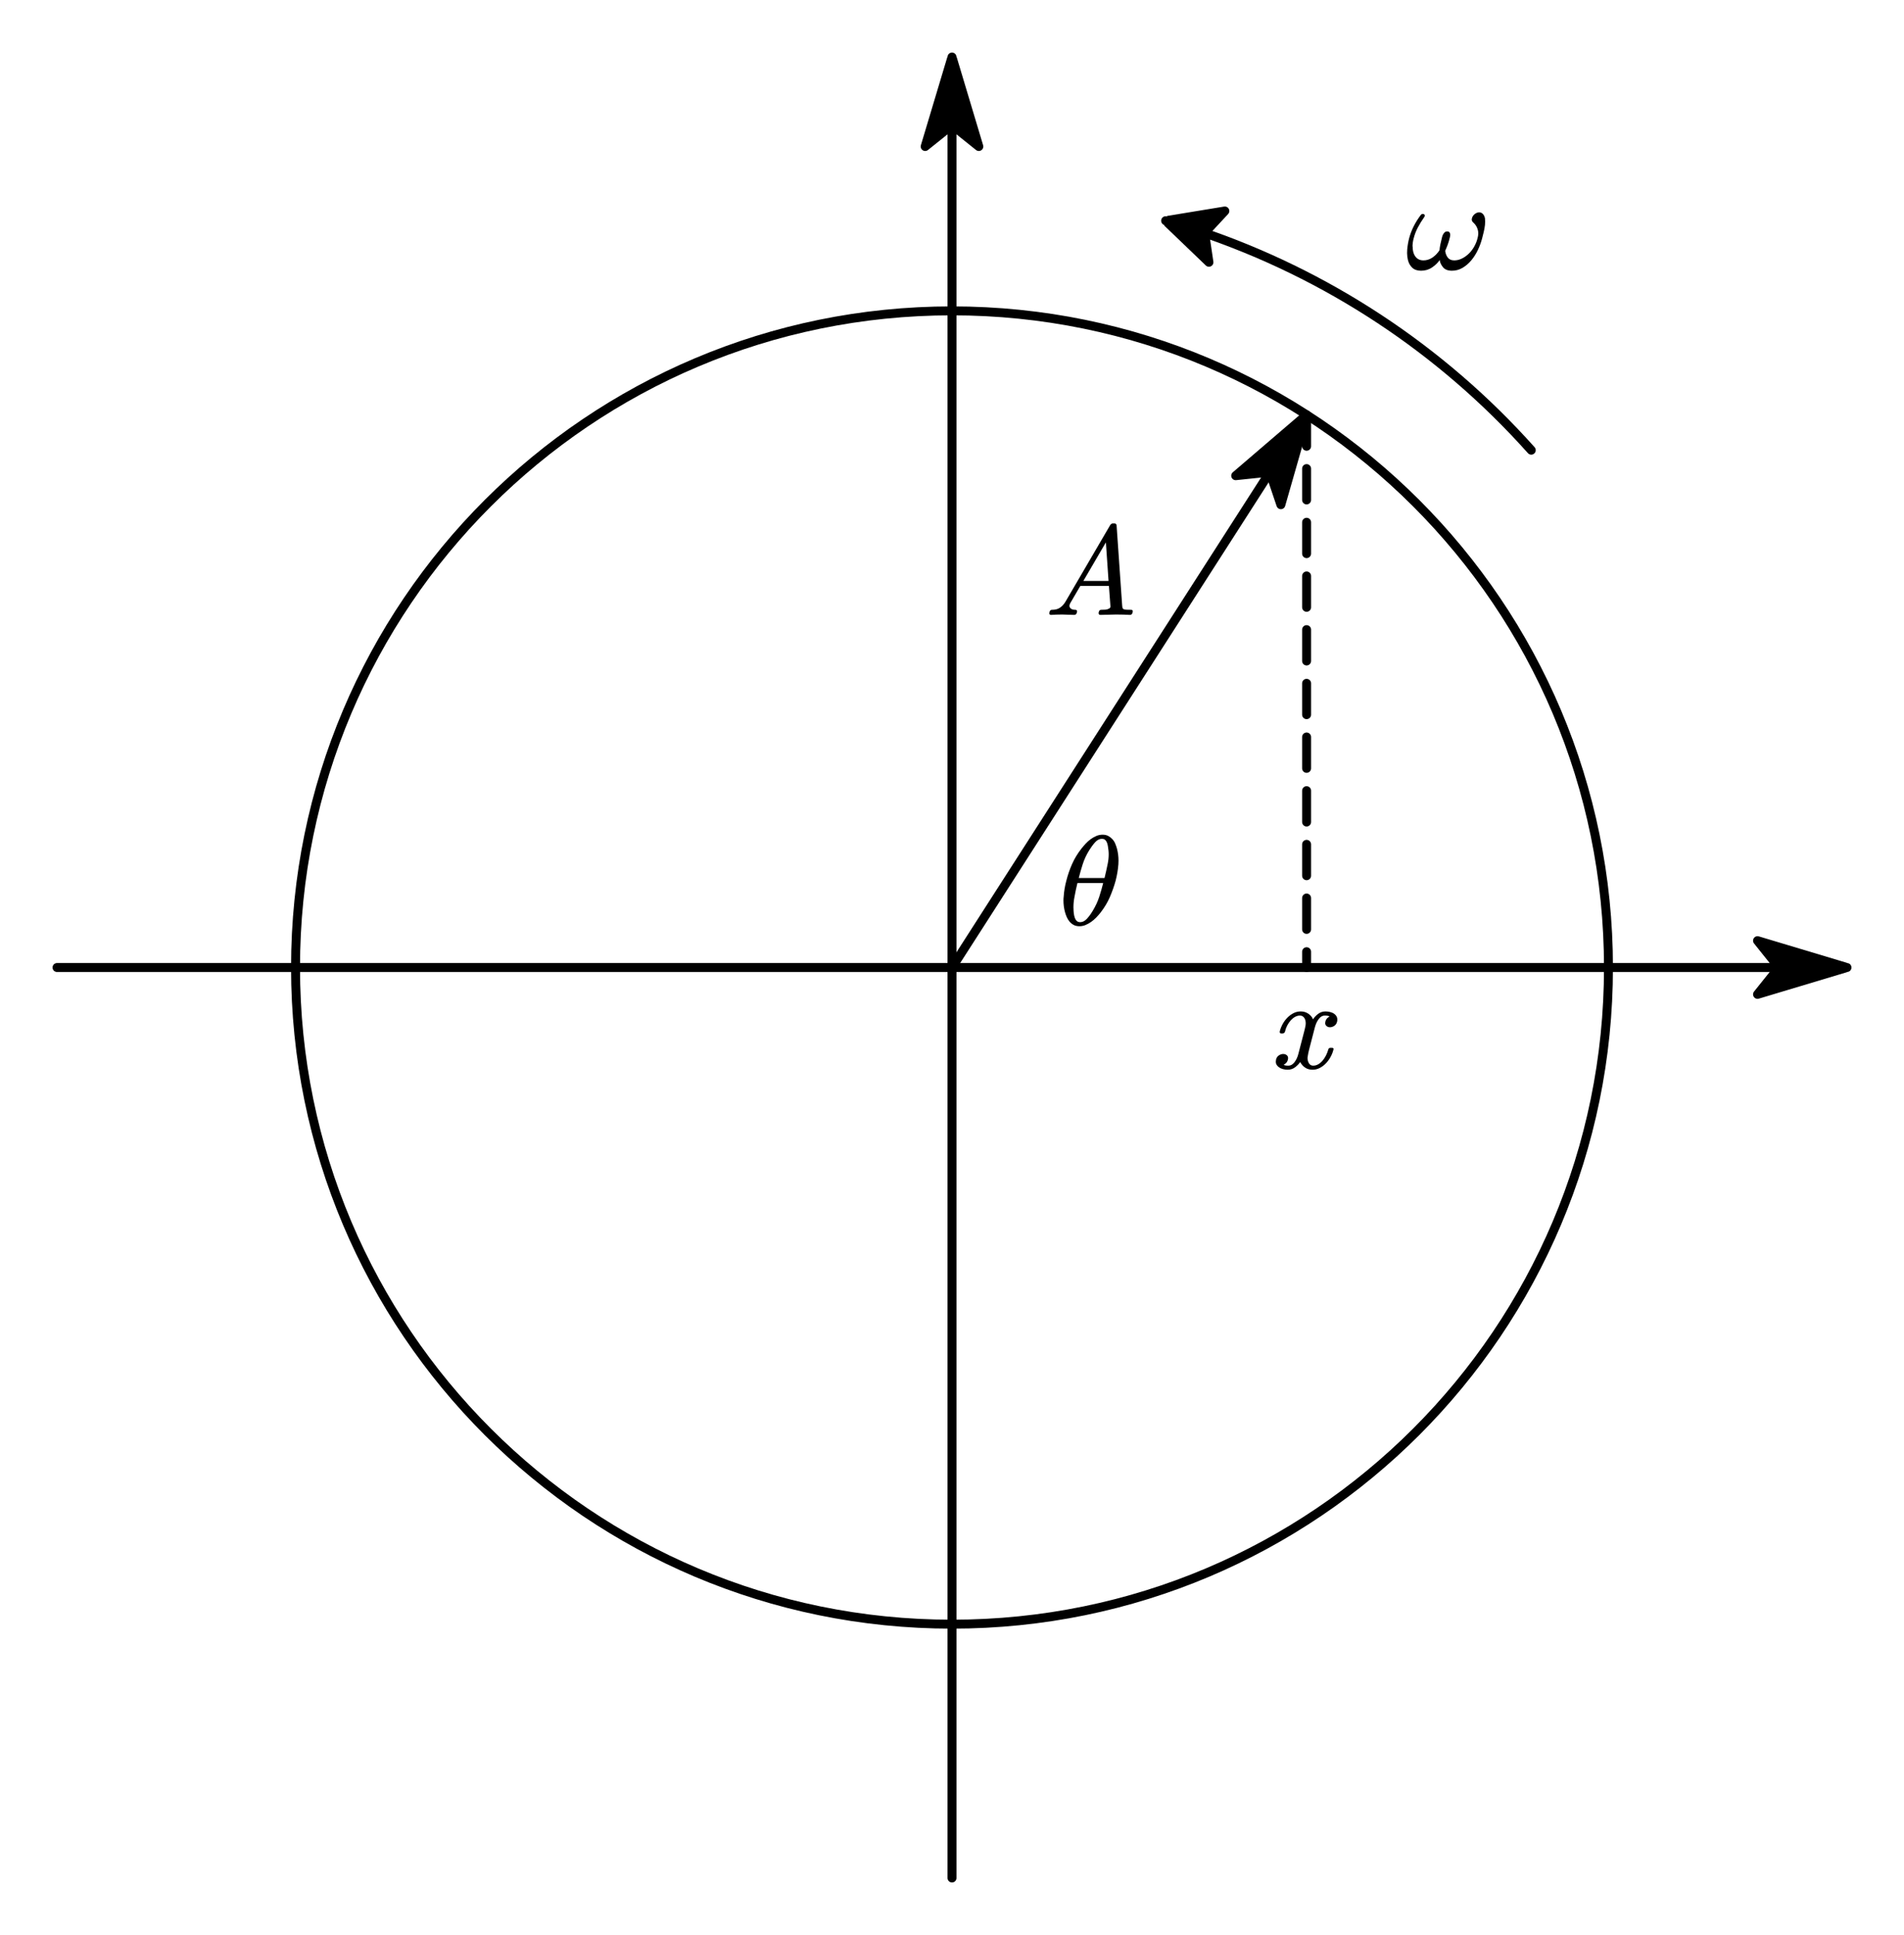 <?xml version="1.0"?>
<svg xmlns="http://www.w3.org/2000/svg" xmlns:xlink="http://www.w3.org/1999/xlink" width="283.834" height="288.38">
	<defs>
		<marker id="CustomMarker-01" markerUnits="strokeWidth" markerWidth="15" markerHeight="9" viewBox="-15 -4.5 15 9" orient="auto-start-reverse">
			<path d="M 0 -0 L -10 -3, -8 -0.5, -8 0.5, -10 3 Z" fill="#000000" stroke="#000000" stroke-linejoin="round" />
		</marker>
		<marker id="CustomMarker-02" markerUnits="strokeWidth" markerWidth="15" markerHeight="9" viewBox="-15 -4.5 15 9" orient="auto-start-reverse">
			<path d="M 0 -0 L -10 -3, -8 -0.5, -8 0.5, -10 3 Z" fill="#000000" stroke="#000000" stroke-linejoin="round" />
		</marker>
		<marker id="CustomMarker-03" markerUnits="strokeWidth" markerWidth="15" markerHeight="9" viewBox="-15 -4.5 15 9" orient="auto-start-reverse">
			<path d="M 0 -0 L -10 -3, -8 -0.5, -8 0.5, -10 3 Z" fill="#000000" stroke="#000000" stroke-linejoin="round" />
		</marker>
		<marker id="CustomMarker-04" markerUnits="strokeWidth" markerWidth="9" markerHeight="9" viewBox="-9 -4.5 9 9" orient="auto-start-reverse">
			<path d="M 0 -0 L -6 -3, -4.8 -0.5, -4.8 0.5, -6 3 Z" fill="#000000" stroke="#000000" stroke-linejoin="round" />
		</marker>
	</defs>
	<path d="M -266.834 0 L 266.834 0" fill="none" stroke="#000000" stroke-width="2.667" stroke-linecap="round" stroke-linejoin="round" marker-end="url(#CustomMarker-01)" transform="matrix(0.5 0 -0 0.5 141.917 144.19)" />
	<path d="M 0 271.38 L 0 -271.38" fill="none" stroke="#000000" stroke-width="2.667" stroke-linecap="round" stroke-linejoin="round" marker-end="url(#CustomMarker-02)" transform="matrix(0.5 0 -0 0.5 141.917 144.19)" />
	<path d="M 195.723 -0 C 195.723 108.095, 108.095 195.723, -0 195.723, -108.095 195.723, -195.723 108.095, -195.723 -0, -195.723 -108.095, -108.095 -195.723, -0 -195.723, 108.095 -195.723, 195.723 -108.095, 195.723 -0 Z" fill="none" stroke="#000000" stroke-width="2.667" stroke-linecap="round" stroke-linejoin="round" transform="matrix(0.5 0 0 0.5 141.917 144.19)" />
	<g transform="matrix(1 0 -0 1 209.759 23.292)">
		<svg width="39.02" height="32.957">
			<defs />
			<path d="M 11.234 8.534 C 11.428 8.706, 11.554 8.947, 11.611 9.258, 11.624 9.417, 11.63 9.582, 11.63 9.753, 11.63 9.906, 11.624 10.058, 11.611 10.211, 11.573 10.553, 11.512 10.903, 11.427 11.26, 11.343 11.617, 11.262 11.94, 11.186 12.226, 11.036 12.806, 10.825 13.382, 10.555 13.953, 10.285 14.524, 9.959 15.039, 9.578 15.497, 9.198 15.955, 8.764 16.329, 8.276 16.619, 7.789 16.908, 7.259 17.053, 6.687 17.053, 6.077 17.053, 5.631 16.878, 5.348 16.527, 5.065 16.176, 4.901 15.82, 4.857 15.459, 4.6 15.851, 4.229 16.215, 3.744 16.55, 3.26 16.886, 2.706 17.053, 2.083 17.053, 1.518 17.053, 1.076 16.901, 0.759 16.596, 0.441 16.291, 0.228 15.906, 0.121 15.441, 0.046 15.136, 0.006 14.798, -0.001 14.424, -0.001 14.248, 0.005 14.07, 0.018 13.893, 0.068 13.326, 0.166 12.758, 0.31 12.189, 0.474 11.585, 0.7 10.996, 0.989 10.422, 1.279 9.848, 1.625 9.295, 2.027 8.763, 2.09 8.672, 2.172 8.614, 2.272 8.589 L 2.338 8.589 C 2.389 8.59, 2.439 8.599, 2.489 8.617, 2.571 8.654, 2.622 8.718, 2.64 8.809 L 2.64 8.855 C 2.64 8.91, 2.615 8.975, 2.565 9.047, 2.2 9.561, 1.88 10.082, 1.602 10.61, 1.326 11.138, 1.119 11.677, 0.98 12.226, 0.867 12.648, 0.81 13.051, 0.81 13.435 L 0.829 13.453 C 0.829 13.882, 0.891 14.245, 1.013 14.544, 1.136 14.843, 1.315 15.08, 1.551 15.254, 1.787 15.428, 2.081 15.515, 2.433 15.514, 2.904 15.515, 3.35 15.376, 3.768 15.098, 4.186 14.82, 4.539 14.455, 4.829 14.003, 4.854 13.717, 4.9 13.419, 4.965 13.11, 5.032 12.802, 5.102 12.495, 5.178 12.189, 5.19 12.141, 5.211 12.063, 5.239 11.956, 5.268 11.85, 5.31 11.744, 5.367 11.64, 5.423 11.537, 5.499 11.438, 5.593 11.342, 5.687 11.248, 5.82 11.2, 5.989 11.2, 6.153 11.2, 6.267 11.253, 6.333 11.356, 6.4 11.46, 6.432 11.57, 6.432 11.685, 6.432 11.79, 6.42 11.894, 6.394 11.997, 6.369 12.102, 6.35 12.178, 6.338 12.226, 6.263 12.544, 6.167 12.862, 6.05 13.179, 5.934 13.497, 5.81 13.799, 5.678 14.085, 5.728 14.501, 5.862 14.843, 6.079 15.112, 6.296 15.381, 6.612 15.515, 7.026 15.514, 7.41 15.515, 7.787 15.425, 8.158 15.245, 8.529 15.065, 8.872 14.823, 9.187 14.521, 9.501 14.219, 9.773 13.865, 10.003 13.459, 10.232 13.053, 10.401 12.63, 10.507 12.189, 10.57 11.958, 10.605 11.729, 10.611 11.502, 10.611 11.295, 10.583 11.097, 10.526 10.907, 10.407 10.504, 10.193 10.165, 9.885 9.89, 9.721 9.756, 9.639 9.597, 9.639 9.414, 9.639 9.366, 9.646 9.323, 9.658 9.285, 9.702 9.066, 9.805 8.876, 9.965 8.714, 10.125 8.552, 10.322 8.437, 10.554 8.369, 10.617 8.358, 10.68 8.352, 10.743 8.351, 10.926 8.352, 11.089 8.413, 11.234 8.534 Z" stroke="none" fill="#000000" />
			<rect />
		</svg>
	</g>
	<g transform="matrix(1 0 -0 1 156.412 74.797)">
		<svg width="41.979" height="45.043">
			<defs />
			<path d="M 12.398 16.568 C 12.33 16.751, 12.21 16.843, 12.04 16.843, 11.411 16.806, 10.785 16.788, 10.162 16.788 L 9.851 16.788 C 9.115 16.8, 8.376 16.819, 7.634 16.843, 7.464 16.843, 7.373 16.764, 7.36 16.604 L 7.36 16.531, 7.398 16.375 C 7.448 16.174, 7.571 16.077, 7.766 16.082, 7.999 16.083, 8.206 16.075, 8.388 16.06, 8.571 16.045, 8.747 15.991, 8.917 15.899, 8.98 15.869, 9.034 15.826, 9.077 15.771, 9.102 15.723, 9.118 15.674, 9.124 15.624 L 9.124 15.569, 8.898 12.528, 4.633 12.528, 3.133 15.093 C 3.051 15.24, 3.01 15.375, 3.01 15.496, 3.01 15.6, 3.042 15.695, 3.105 15.78, 3.243 15.982, 3.501 16.083, 3.878 16.082, 4.048 16.083, 4.139 16.156, 4.152 16.302, 4.152 16.339, 4.146 16.379, 4.133 16.421 L 4.096 16.568 C 4.026 16.751, 3.904 16.843, 3.728 16.843, 3.149 16.819, 2.577 16.8, 2.01 16.788 L 1.756 16.788 C 1.265 16.788, 0.768 16.806, 0.265 16.843, 0.171 16.843, 0.101 16.812, 0.057 16.751, 0.019 16.715, 0.001 16.672, 0.001 16.623, 0.001 16.587, 0.007 16.55, 0.019 16.513 L 0.057 16.375 C 0.108 16.174, 0.231 16.077, 0.425 16.082, 0.627 16.083, 0.825 16.062, 1.02 16.019, 1.215 15.976, 1.397 15.9, 1.567 15.79, 1.737 15.68, 1.894 15.547, 2.039 15.391, 2.184 15.236, 2.312 15.06, 2.426 14.864 L 9.086 3.46 C 9.2 3.289, 9.345 3.207, 9.521 3.212 L 9.7 3.212 C 9.902 3.213, 10.014 3.307, 10.04 3.496 L 10.87 15.432 C 10.882 15.591, 10.901 15.712, 10.926 15.794, 10.951 15.877, 10.996 15.936, 11.059 15.972, 11.147 16.028, 11.293 16.06, 11.497 16.069, 11.702 16.078, 11.933 16.083, 12.191 16.082, 12.367 16.083, 12.455 16.156, 12.455 16.302, 12.455 16.339, 12.449 16.379, 12.436 16.421 Z M 8.445 6.034 L 5.086 11.786, 8.841 11.786 Z" stroke="none" fill="#000000" />
			<rect />
		</svg>
	</g>
	<g transform="matrix(1 0 -0 1 158.536 120.983)">
		<svg width="30.015" height="48">
			<defs />
			<path d="M 7.976 5.502 C 8.128 6.083, 8.203 6.675, 8.203 7.279, 8.203 7.469, 8.196 7.653, 8.184 7.829, 8.121 8.636, 7.986 9.445, 7.778 10.256, 7.552 11.075, 7.266 11.886, 6.92 12.689, 6.574 13.492, 6.115 14.263, 5.542 15.001, 5.348 15.252, 5.132 15.5, 4.896 15.744, 4.66 15.988, 4.407 16.206, 4.137 16.399, 3.866 16.591, 3.585 16.749, 3.292 16.87, 3 16.993, 2.693 17.053, 2.372 17.053, 2.045 17.053, 1.764 16.991, 1.528 16.866, 1.292 16.741, 1.089 16.579, 0.919 16.381, 0.75 16.183, 0.609 15.961, 0.5 15.716, 0.39 15.473, 0.3 15.222, 0.23 14.965, 0.074 14.397, -0.005 13.811, -0.005 13.206, -0.005 13.011, 0.007 12.819, 0.032 12.629, 0.083 11.835, 0.218 11.033, 0.438 10.22, 0.646 9.402, 0.925 8.593, 1.278 7.793, 1.63 6.993, 2.099 6.22, 2.684 5.475, 2.879 5.225, 3.093 4.976, 3.325 4.729, 3.558 4.482, 3.806 4.262, 4.07 4.069, 4.335 3.877, 4.613 3.72, 4.906 3.598, 5.198 3.476, 5.508 3.414, 5.835 3.414, 6.162 3.414, 6.442 3.477, 6.675 3.602, 6.907 3.728, 7.113 3.888, 7.292 4.083, 7.472 4.279, 7.614 4.502, 7.717 4.752, 7.821 5.003, 7.908 5.253, 7.976 5.502 Z M 6.703 5.713 C 6.677 5.475, 6.646 5.253, 6.608 5.045, 6.57 4.838, 6.515 4.657, 6.443 4.504, 6.371 4.352, 6.278 4.234, 6.165 4.152, 6.052 4.069, 5.907 4.028, 5.731 4.028, 5.366 4.028, 5.03 4.198, 4.722 4.537, 4.414 4.875, 4.115 5.28, 3.825 5.75, 3.41 6.422, 3.09 7.112, 2.863 7.82, 2.636 8.529, 2.441 9.213, 2.278 9.872 L 6.118 9.872 C 6.288 9.182, 6.445 8.48, 6.589 7.765, 6.69 7.283, 6.74 6.806, 6.74 6.336, 6.74 6.129, 6.728 5.921, 6.703 5.713 Z M 2.08 10.614 C 1.91 11.304, 1.762 12, 1.636 12.702, 1.536 13.209, 1.485 13.717, 1.485 14.223, 1.485 14.413, 1.492 14.596, 1.504 14.772, 1.517 15.011, 1.545 15.234, 1.589 15.442, 1.633 15.649, 1.691 15.828, 1.764 15.977, 1.836 16.128, 1.932 16.243, 2.052 16.326, 2.171 16.408, 2.316 16.449, 2.486 16.449, 2.844 16.449, 3.179 16.282, 3.49 15.945, 3.802 15.61, 4.095 15.206, 4.373 14.736, 4.788 14.052, 5.108 13.359, 5.335 12.657, 5.562 11.955, 5.756 11.274, 5.919 10.614 Z" stroke="none" fill="#000000" />
			<rect />
		</svg>
	</g>
	<g transform="matrix(1 0 -0 1 190.193 142.368)">
		<svg width="32.974" height="32.957">
			<defs />
			<path d="M 9.126 9.899 C 9.058 10.175, 8.917 10.381, 8.707 10.518, 8.496 10.655, 8.284 10.724, 8.07 10.724, 7.85 10.724, 7.668 10.654, 7.523 10.513, 7.416 10.41, 7.36 10.275, 7.353 10.11, 7.353 10.043, 7.365 9.958, 7.391 9.853, 7.46 9.622, 7.567 9.446, 7.711 9.327, 7.856 9.208, 7.957 9.139, 8.013 9.121, 7.894 9.03, 7.649 8.984, 7.277 8.983, 6.95 8.984, 6.658 9.153, 6.4 9.492, 6.142 9.831, 5.95 10.239, 5.824 10.714 L 4.956 14.067 C 4.868 14.404, 4.802 14.724, 4.758 15.029, 4.733 15.133, 4.72 15.225, 4.72 15.304, 4.72 15.494, 4.752 15.674, 4.815 15.844, 4.878 16.028, 4.972 16.174, 5.098 16.284, 5.224 16.394, 5.384 16.449, 5.579 16.449, 5.831 16.449, 6.073 16.384, 6.306 16.252, 6.539 16.121, 6.753 15.944, 6.947 15.721, 7.142 15.498, 7.315 15.239, 7.466 14.942, 7.617 14.646, 7.736 14.342, 7.824 14.03, 7.862 13.872, 7.969 13.793, 8.145 13.792 L 8.362 13.792 C 8.526 13.793, 8.608 13.854, 8.608 13.976, 8.608 14.013, 8.599 14.046, 8.58 14.076, 8.491 14.443, 8.348 14.805, 8.15 15.162, 7.952 15.52, 7.721 15.836, 7.457 16.11, 7.192 16.385, 6.892 16.611, 6.556 16.788, 6.219 16.965, 5.859 17.053, 5.475 17.053, 5.086 17.053, 4.749 16.97, 4.466 16.801, 4.183 16.634, 3.953 16.416, 3.777 16.146, 3.721 16.08, 3.677 16.011, 3.645 15.941, 3.614 15.871, 3.604 15.86, 3.617 15.908, 3.466 16.159, 3.227 16.413, 2.9 16.669, 2.573 16.926, 2.196 17.053, 1.767 17.053, 1.529 17.053, 1.293 17.023, 1.06 16.962, 0.827 16.901, 0.624 16.806, 0.451 16.678, 0.278 16.55, 0.148 16.394, 0.06 16.21, 0.016 16.101, -0.006 15.982, -0.006 15.853, -0.006 15.762, 0.007 15.655, 0.031 15.533, 0.101 15.258, 0.242 15.052, 0.456 14.915, 0.67 14.778, 0.884 14.709, 1.097 14.708, 1.318 14.709, 1.507 14.779, 1.664 14.919, 1.771 15.023, 1.824 15.158, 1.824 15.322, 1.824 15.408, 1.811 15.494, 1.786 15.579, 1.73 15.793, 1.628 15.966, 1.48 16.097, 1.332 16.228, 1.226 16.3, 1.163 16.311, 1.283 16.41, 1.525 16.456, 1.89 16.449, 2.217 16.449, 2.513 16.279, 2.777 15.936, 3.041 15.595, 3.233 15.185, 3.353 14.708 L 4.23 11.337 C 4.318 11.02, 4.387 10.709, 4.438 10.403, 4.45 10.306, 4.456 10.214, 4.456 10.128, 4.456 9.939, 4.428 9.762, 4.371 9.597, 4.309 9.414, 4.211 9.267, 4.079 9.153, 3.947 9.04, 3.783 8.984, 3.588 8.983, 3.337 8.984, 3.093 9.05, 2.857 9.181, 2.621 9.312, 2.406 9.488, 2.211 9.707, 2.016 9.927, 1.843 10.183, 1.692 10.472, 1.541 10.762, 1.431 11.069, 1.361 11.392, 1.293 11.558, 1.177 11.643, 1.013 11.649 L 0.805 11.649 C 0.654 11.649, 0.579 11.573, 0.579 11.42 L 0.579 11.356 C 0.673 10.978, 0.818 10.61, 1.013 10.252, 1.207 9.895, 1.44 9.579, 1.711 9.304, 1.981 9.03, 2.284 8.805, 2.617 8.631, 2.95 8.457, 3.312 8.37, 3.701 8.369, 4.079 8.37, 4.412 8.452, 4.701 8.617, 4.991 8.782, 5.227 9.002, 5.409 9.276, 5.447 9.344, 5.482 9.416, 5.513 9.492, 5.545 9.569, 5.554 9.588, 5.541 9.551, 5.699 9.283, 5.941 9.019, 6.268 8.759, 6.595 8.5, 6.969 8.37, 7.391 8.369, 7.63 8.37, 7.867 8.399, 8.103 8.457, 8.339 8.515, 8.544 8.608, 8.716 8.736, 8.889 8.865, 9.017 9.023, 9.098 9.212, 9.142 9.323, 9.164 9.448, 9.164 9.588, 9.164 9.68, 9.152 9.784, 9.126 9.899 Z" stroke="none" fill="#000000" />
			<rect />
		</svg>
	</g>
	<path d="M -52.861 82.356 L 52.861 -82.356" fill="none" stroke="#000000" stroke-width="2.667" stroke-linecap="round" stroke-linejoin="round" marker-end="url(#CustomMarker-03)" transform="matrix(0.5 0 0 0.5 168.348 103.012)" />
	<path d="M 0 -82.356 L 0 82.356" fill="none" stroke="#000000" stroke-width="2.667" stroke-linecap="round" stroke-linejoin="round" stroke-dasharray="9.347, 6.653" transform="matrix(0.5 0 0 0.5 194.778 103.012)" />
	<path d="M 63.693 -222.591 L 73.512 -219.544 C 111.639 -206.778, 145.845 -184.279, 172.703 -154.199" fill="none" stroke="#000000" stroke-width="2.667" stroke-linecap="round" stroke-linejoin="round" marker-start="url(#CustomMarker-04)" transform="matrix(0.5 0 -0 0.5 141.917 144.19)" />
</svg>
